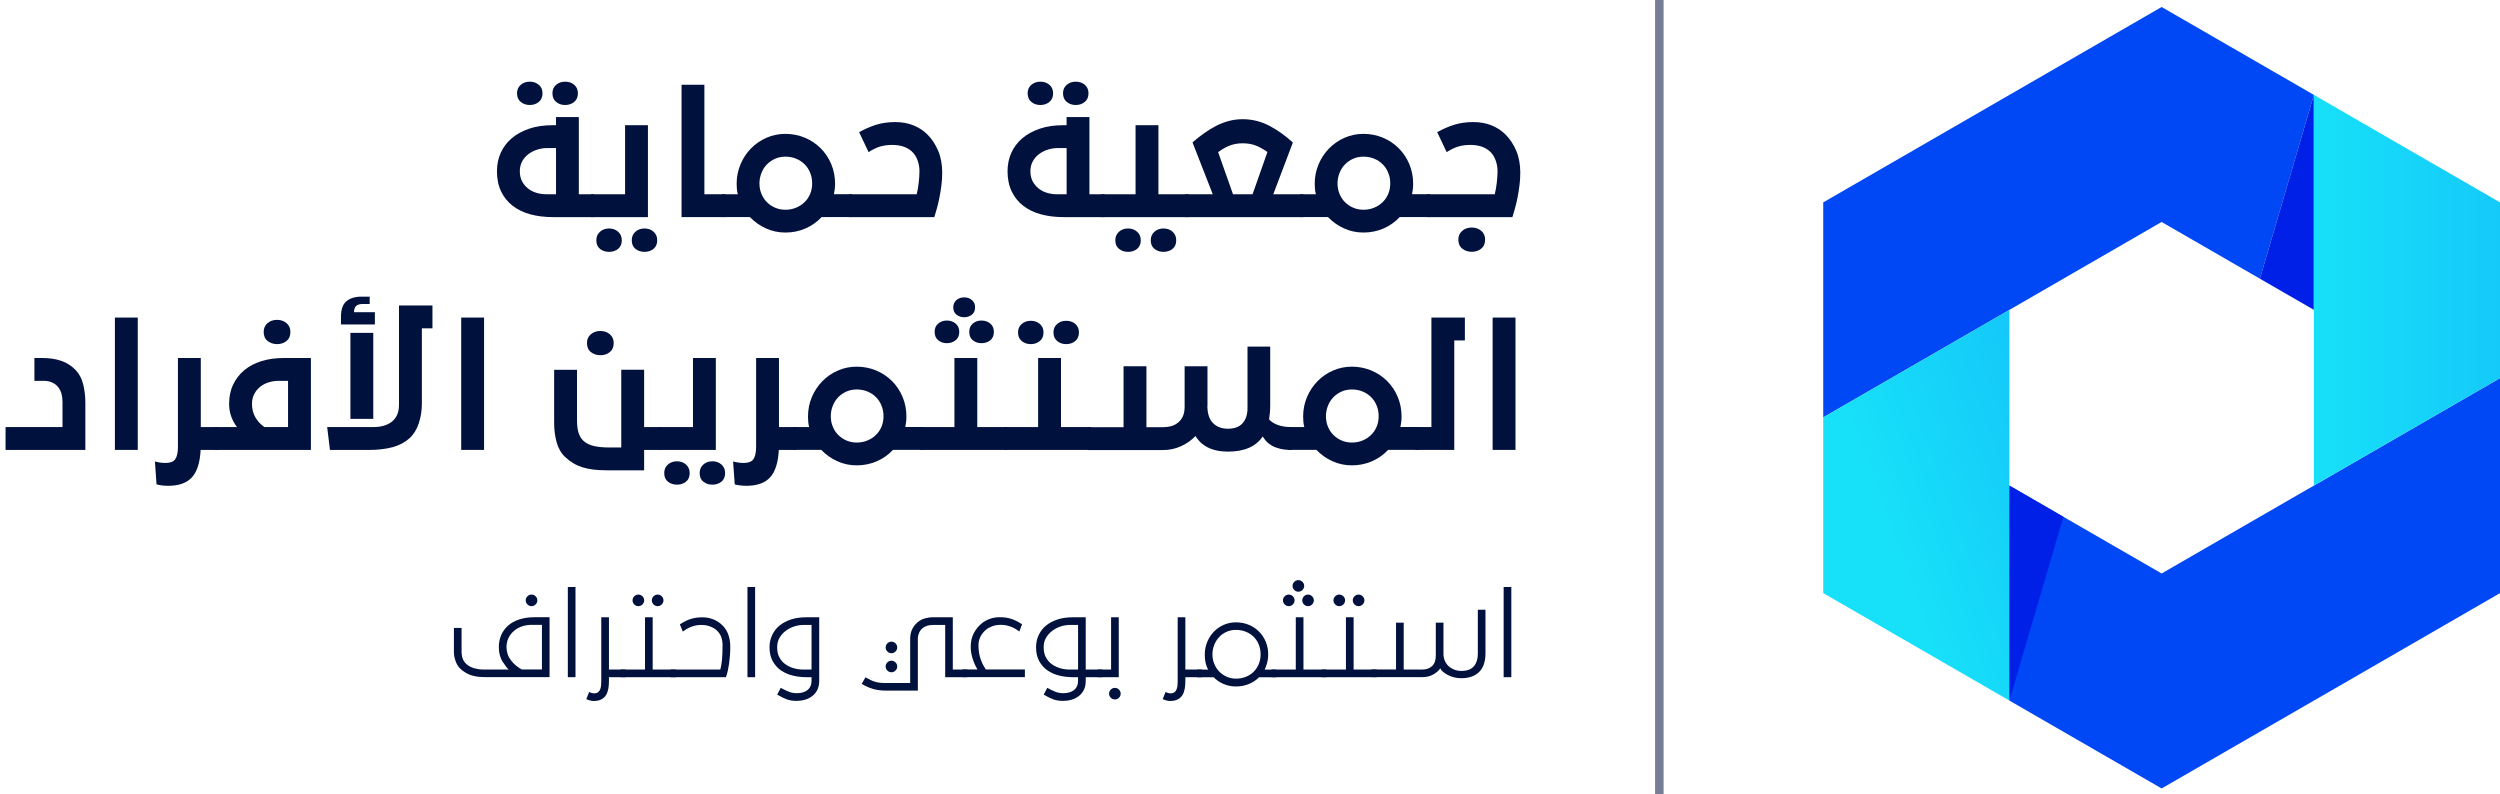 <svg width="214" height="68" viewBox="0 0 214 68" fill="none" xmlns="http://www.w3.org/2000/svg">
<path d="M50.839 16.627V18.584H47.319C46.622 18.584 45.979 18.503 45.398 18.347C44.818 18.191 44.313 17.945 43.888 17.619C43.464 17.293 43.133 16.882 42.897 16.39C42.66 15.899 42.539 15.318 42.539 14.657C42.539 14.09 42.646 13.567 42.861 13.085C43.075 12.607 43.388 12.191 43.794 11.843C44.201 11.494 44.706 11.217 45.295 11.016C45.885 10.815 46.56 10.717 47.315 10.717H47.592V10.02H49.548V16.627H50.835H50.839ZM46.117 8.729C45.903 8.903 45.648 8.988 45.349 8.988C45.05 8.988 44.795 8.903 44.581 8.729C44.366 8.555 44.259 8.309 44.259 7.983C44.259 7.684 44.362 7.447 44.572 7.264C44.782 7.081 45.041 6.991 45.349 6.991C45.657 6.991 45.916 7.081 46.126 7.264C46.336 7.447 46.439 7.684 46.439 7.983C46.439 8.309 46.332 8.559 46.117 8.729ZM47.596 16.627V12.674H46.841C46.551 12.674 46.269 12.718 45.988 12.807C45.706 12.897 45.456 13.022 45.233 13.192C45.01 13.361 44.831 13.567 44.697 13.813C44.563 14.058 44.496 14.34 44.496 14.657C44.496 14.974 44.558 15.269 44.683 15.51C44.809 15.751 44.978 15.957 45.188 16.127C45.398 16.296 45.635 16.422 45.907 16.502C46.175 16.587 46.457 16.627 46.747 16.627H47.6H47.596ZM49.146 8.729C48.932 8.903 48.677 8.988 48.378 8.988C48.078 8.988 47.824 8.903 47.609 8.729C47.395 8.555 47.288 8.309 47.288 7.983C47.288 7.684 47.391 7.447 47.6 7.264C47.81 7.081 48.07 6.991 48.378 6.991C48.686 6.991 48.954 7.081 49.16 7.264C49.365 7.447 49.468 7.684 49.468 7.983C49.468 8.309 49.361 8.559 49.146 8.729Z" fill="#00113D"/>
<path d="M50.585 16.627H53.506V10.717H55.463V18.584H50.589V16.627H50.585ZM52.903 21.309C52.689 21.478 52.434 21.559 52.135 21.559C51.835 21.559 51.581 21.474 51.366 21.309C51.152 21.139 51.045 20.893 51.045 20.567C51.045 20.268 51.148 20.026 51.357 19.839C51.567 19.651 51.827 19.557 52.135 19.557C52.443 19.557 52.702 19.651 52.912 19.839C53.122 20.026 53.225 20.268 53.225 20.567C53.225 20.893 53.117 21.139 52.903 21.309ZM55.936 21.309C55.722 21.478 55.467 21.559 55.168 21.559C54.869 21.559 54.614 21.474 54.4 21.309C54.185 21.139 54.078 20.893 54.078 20.567C54.078 20.268 54.181 20.026 54.391 19.839C54.601 19.651 54.86 19.557 55.168 19.557C55.476 19.557 55.744 19.651 55.95 19.839C56.155 20.026 56.258 20.268 56.258 20.567C56.258 20.893 56.151 21.139 55.936 21.309Z" fill="#00113D"/>
<path d="M58.34 7.255H60.296V16.627H62.083V18.584H58.34V7.255Z" fill="#00113D"/>
<path d="M61.802 16.627H63.155C63.12 16.489 63.093 16.341 63.079 16.194C63.066 16.046 63.057 15.89 63.057 15.734C63.057 15.139 63.169 14.581 63.388 14.063C63.606 13.545 63.906 13.094 64.281 12.709C64.656 12.325 65.099 12.017 65.608 11.793C66.117 11.57 66.658 11.459 67.234 11.459C67.81 11.459 68.373 11.57 68.891 11.785C69.409 12.004 69.861 12.303 70.245 12.687C70.629 13.067 70.933 13.522 71.152 14.04C71.371 14.563 71.482 15.126 71.482 15.729C71.482 15.886 71.473 16.042 71.455 16.189C71.438 16.337 71.415 16.484 71.384 16.623H72.948V18.579H70.334C69.941 18.999 69.481 19.325 68.945 19.558C68.409 19.79 67.837 19.906 67.234 19.906C66.631 19.906 66.077 19.785 65.559 19.549C65.036 19.312 64.58 18.986 64.192 18.579H61.802V16.623V16.627ZM66.354 17.78C66.622 17.896 66.917 17.954 67.234 17.954C67.551 17.954 67.85 17.9 68.127 17.784C68.409 17.672 68.65 17.516 68.86 17.315C69.07 17.114 69.231 16.877 69.347 16.605C69.463 16.332 69.521 16.029 69.521 15.702C69.521 15.376 69.468 15.072 69.351 14.796C69.24 14.514 69.083 14.273 68.878 14.067C68.672 13.862 68.431 13.701 68.15 13.585C67.873 13.469 67.564 13.411 67.229 13.411C66.894 13.411 66.604 13.473 66.336 13.594C66.068 13.714 65.836 13.88 65.639 14.081C65.442 14.286 65.291 14.527 65.179 14.809C65.067 15.09 65.009 15.385 65.009 15.702C65.009 16.02 65.063 16.314 65.179 16.591C65.291 16.868 65.447 17.105 65.648 17.306C65.849 17.507 66.081 17.663 66.354 17.78Z" fill="#00113D"/>
<path d="M72.671 16.627H78.469C78.545 16.319 78.603 15.984 78.643 15.622C78.683 15.26 78.706 14.929 78.706 14.63C78.706 14.331 78.652 14.04 78.545 13.728C78.438 13.415 78.263 13.151 78.022 12.937C77.62 12.584 77.071 12.405 76.374 12.405C76.003 12.405 75.664 12.45 75.355 12.539C75.047 12.629 74.712 12.79 74.35 13.022L73.542 11.315C73.997 11.056 74.48 10.846 74.98 10.685C75.485 10.529 76.025 10.449 76.615 10.449C77.205 10.449 77.719 10.543 78.188 10.73C78.657 10.918 79.059 11.181 79.398 11.525C79.769 11.896 80.073 12.356 80.305 12.901C80.537 13.446 80.653 14.072 80.653 14.782C80.653 15.153 80.631 15.524 80.582 15.885C80.537 16.247 80.479 16.596 80.412 16.935C80.345 17.27 80.274 17.578 80.193 17.855C80.113 18.132 80.041 18.378 79.979 18.584H72.671V16.627Z" fill="#00113D"/>
<path d="M94.547 16.627V18.584H91.026C90.329 18.584 89.686 18.503 89.106 18.347C88.525 18.191 88.02 17.945 87.596 17.619C87.171 17.293 86.841 16.882 86.604 16.39C86.367 15.899 86.246 15.318 86.246 14.657C86.246 14.09 86.354 13.567 86.568 13.085C86.782 12.607 87.095 12.191 87.502 11.843C87.908 11.494 88.413 11.217 89.003 11.016C89.592 10.815 90.267 10.717 91.022 10.717H91.299V10.02H93.255V16.627H94.542H94.547ZM89.825 8.729C89.61 8.903 89.356 8.988 89.056 8.988C88.757 8.988 88.502 8.903 88.288 8.729C88.074 8.555 87.966 8.309 87.966 7.983C87.966 7.684 88.069 7.447 88.279 7.264C88.489 7.081 88.748 6.991 89.056 6.991C89.365 6.991 89.624 7.081 89.834 7.264C90.044 7.447 90.146 7.684 90.146 7.983C90.146 8.309 90.039 8.559 89.825 8.729ZM91.303 16.627V12.674H90.548C90.258 12.674 89.977 12.718 89.695 12.807C89.414 12.897 89.164 13.022 88.94 13.192C88.717 13.361 88.538 13.567 88.404 13.813C88.27 14.058 88.203 14.34 88.203 14.657C88.203 14.974 88.266 15.269 88.391 15.51C88.516 15.751 88.686 15.957 88.895 16.127C89.106 16.296 89.342 16.422 89.615 16.502C89.883 16.587 90.164 16.627 90.455 16.627H91.308H91.303ZM92.853 8.729C92.639 8.903 92.384 8.988 92.085 8.988C91.786 8.988 91.531 8.903 91.317 8.729C91.102 8.555 90.995 8.309 90.995 7.983C90.995 7.684 91.098 7.447 91.308 7.264C91.518 7.081 91.777 6.991 92.085 6.991C92.393 6.991 92.661 7.081 92.867 7.264C93.072 7.447 93.175 7.684 93.175 7.983C93.175 8.309 93.068 8.559 92.853 8.729Z" fill="#00113D"/>
<path d="M94.283 16.627H97.204V10.717H99.161V16.627H101.73V18.584H94.283V16.627ZM97.33 21.309C97.115 21.478 96.861 21.559 96.561 21.559C96.262 21.559 96.007 21.474 95.793 21.309C95.578 21.139 95.471 20.893 95.471 20.567C95.471 20.268 95.574 20.026 95.784 19.839C95.994 19.651 96.253 19.557 96.561 19.557C96.87 19.557 97.129 19.651 97.338 19.839C97.549 20.026 97.651 20.268 97.651 20.567C97.651 20.893 97.544 21.139 97.33 21.309ZM100.363 21.309C100.148 21.478 99.894 21.559 99.594 21.559C99.295 21.559 99.04 21.474 98.826 21.309C98.612 21.139 98.504 20.893 98.504 20.567C98.504 20.268 98.607 20.026 98.817 19.839C99.027 19.651 99.286 19.557 99.594 19.557C99.903 19.557 100.171 19.651 100.376 19.839C100.582 20.026 100.684 20.268 100.684 20.567C100.684 20.893 100.577 21.139 100.363 21.309Z" fill="#00113D"/>
<path d="M101.448 16.627H103.812L102.078 12.187C102.413 11.896 102.753 11.633 103.092 11.391C103.432 11.15 103.776 10.94 104.124 10.761C104.473 10.583 104.835 10.449 105.205 10.351C105.576 10.252 105.965 10.203 106.367 10.203C107.175 10.203 107.935 10.391 108.645 10.761C109.351 11.132 110.03 11.615 110.669 12.2L108.993 16.627H111.562V18.584H101.448V16.627ZM106.367 12.267C105.974 12.267 105.616 12.329 105.29 12.45C104.964 12.571 104.625 12.763 104.272 13.022L105.545 16.627H107.22L108.493 13.008C108.1 12.741 107.752 12.548 107.439 12.437C107.126 12.325 106.769 12.267 106.371 12.267H106.367Z" fill="#00113D"/>
<path d="M111.285 16.627H112.639C112.603 16.489 112.576 16.341 112.563 16.194C112.549 16.046 112.54 15.89 112.54 15.734C112.54 15.139 112.652 14.581 112.871 14.063C113.09 13.545 113.389 13.094 113.764 12.709C114.14 12.325 114.582 12.017 115.091 11.793C115.6 11.57 116.141 11.459 116.717 11.459C117.294 11.459 117.856 11.57 118.375 11.785C118.893 12.004 119.344 12.303 119.728 12.687C120.112 13.067 120.416 13.522 120.635 14.04C120.854 14.563 120.966 15.126 120.966 15.729C120.966 15.886 120.957 16.042 120.939 16.189C120.921 16.337 120.899 16.484 120.867 16.623H122.431V18.579H119.818C119.424 18.999 118.964 19.325 118.428 19.558C117.892 19.79 117.32 19.906 116.717 19.906C116.114 19.906 115.56 19.785 115.042 19.549C114.519 19.312 114.064 18.986 113.675 18.579H111.285V16.623V16.627ZM115.837 17.78C116.105 17.896 116.4 17.954 116.717 17.954C117.034 17.954 117.334 17.9 117.611 17.784C117.892 17.672 118.133 17.516 118.343 17.315C118.553 17.114 118.714 16.877 118.83 16.605C118.946 16.332 119.005 16.029 119.005 15.702C119.005 15.376 118.951 15.072 118.835 14.796C118.723 14.514 118.567 14.273 118.361 14.067C118.156 13.862 117.915 13.701 117.633 13.585C117.356 13.469 117.048 13.411 116.713 13.411C116.378 13.411 116.087 13.473 115.819 13.594C115.551 13.714 115.319 13.88 115.123 14.081C114.926 14.286 114.774 14.527 114.662 14.809C114.551 15.09 114.493 15.385 114.493 15.702C114.493 16.02 114.546 16.314 114.662 16.591C114.774 16.868 114.93 17.105 115.131 17.306C115.332 17.507 115.565 17.663 115.837 17.78Z" fill="#00113D"/>
<path d="M122.154 16.627H127.952C128.028 16.319 128.086 15.984 128.127 15.622C128.167 15.26 128.189 14.929 128.189 14.63C128.189 14.331 128.136 14.04 128.028 13.728C127.921 13.415 127.747 13.151 127.506 12.937C127.104 12.584 126.554 12.405 125.857 12.405C125.486 12.405 125.147 12.45 124.839 12.539C124.53 12.629 124.195 12.79 123.834 13.022L123.025 11.315C123.481 11.056 123.963 10.846 124.463 10.685C124.968 10.529 125.509 10.449 126.098 10.449C126.688 10.449 127.202 10.543 127.671 10.73C128.14 10.918 128.542 11.181 128.882 11.525C129.252 11.896 129.556 12.356 129.788 12.901C130.021 13.446 130.137 14.072 130.137 14.782C130.137 15.153 130.115 15.524 130.065 15.885C130.021 16.247 129.963 16.596 129.896 16.935C129.829 17.27 129.757 17.578 129.677 17.855C129.596 18.132 129.525 18.378 129.462 18.584H122.154V16.627ZM126.786 21.291C126.559 21.469 126.291 21.554 125.982 21.554C125.674 21.554 125.406 21.465 125.178 21.291C124.95 21.112 124.834 20.853 124.834 20.509C124.834 20.201 124.946 19.951 125.165 19.763C125.384 19.571 125.656 19.477 125.982 19.477C126.308 19.477 126.581 19.571 126.8 19.763C127.019 19.955 127.126 20.201 127.126 20.509C127.126 20.853 127.01 21.112 126.782 21.291H126.786Z" fill="#00113D"/>
<path d="M0.476 36.555H5.35V34.42C5.35 34.138 5.318 33.897 5.26 33.687C5.198 33.477 5.104 33.294 4.974 33.133C4.854 32.977 4.688 32.847 4.478 32.749C4.269 32.651 4.041 32.602 3.786 32.602H2.946V30.645H3.589C4.224 30.645 4.778 30.725 5.251 30.891C5.725 31.056 6.14 31.32 6.493 31.695C6.792 32.012 7.002 32.414 7.123 32.905C7.244 33.392 7.306 33.928 7.306 34.505V38.516H0.476V36.56V36.555Z" fill="#00113D"/>
<path d="M9.835 27.183H11.791V38.512H9.835V27.183Z" fill="#00113D"/>
<path d="M14.391 41.585C14.204 41.585 14.025 41.572 13.846 41.55C13.668 41.527 13.52 41.496 13.399 41.46L13.261 39.504C13.449 39.548 13.609 39.584 13.748 39.602C13.886 39.62 14.034 39.629 14.181 39.629C14.574 39.629 14.847 39.521 14.999 39.307C15.151 39.093 15.231 38.744 15.231 38.257V30.645H17.188V36.555H18.698V38.512H17.174C17.121 39.593 16.87 40.375 16.433 40.857C15.995 41.34 15.316 41.585 14.391 41.585Z" fill="#00113D"/>
<path d="M18.412 36.555H20.284C20.078 36.287 19.917 35.988 19.797 35.662C19.676 35.336 19.613 34.974 19.613 34.572C19.613 33.955 19.725 33.406 19.957 32.923C20.19 32.441 20.502 32.026 20.913 31.686C21.324 31.346 21.816 31.087 22.392 30.909C22.968 30.73 23.607 30.645 24.308 30.645H26.614V38.512H18.412V36.555ZM21.57 34.572C21.57 35.001 21.664 35.38 21.856 35.715C22.048 36.05 22.303 36.332 22.633 36.555H24.657V32.602H23.835C23.553 32.602 23.276 32.642 23.004 32.727C22.732 32.812 22.486 32.937 22.276 33.102C22.066 33.272 21.896 33.477 21.767 33.723C21.637 33.969 21.57 34.25 21.57 34.567V34.572ZM24.523 29.193C24.295 29.372 24.027 29.457 23.719 29.457C23.411 29.457 23.142 29.367 22.915 29.193C22.687 29.015 22.571 28.756 22.571 28.412C22.571 28.103 22.678 27.853 22.897 27.666C23.116 27.473 23.388 27.38 23.714 27.38C24.04 27.38 24.313 27.473 24.532 27.666C24.751 27.858 24.858 28.108 24.858 28.412C24.858 28.756 24.746 29.019 24.514 29.193H24.523Z" fill="#00113D"/>
<path d="M28.012 36.555H31.992C32.309 36.555 32.604 36.515 32.872 36.435C33.14 36.354 33.377 36.238 33.569 36.077C33.757 35.921 33.9 35.724 34.002 35.492C34.105 35.26 34.154 34.969 34.154 34.625V26.147H37.018V28.103H36.111V34.558C36.111 35.135 36.026 35.688 35.852 36.22C35.678 36.752 35.418 37.181 35.061 37.507C34.659 37.868 34.168 38.128 33.587 38.284C33.006 38.436 32.336 38.516 31.581 38.516H28.244L28.007 36.56L28.012 36.555ZM29.187 27.125C29.187 26.491 29.343 26.044 29.656 25.785C29.968 25.526 30.397 25.392 30.947 25.392H31.644V26.021H31.058C30.782 26.021 30.585 26.084 30.473 26.205C30.361 26.325 30.303 26.5 30.303 26.723H32.09V27.773H29.187V27.129V27.125ZM29.995 28.492H31.952V35.854H29.995V28.492Z" fill="#00113D"/>
<path d="M39.479 27.183H41.436V38.512H39.479V27.183Z" fill="#00113D"/>
<path d="M51.925 40.258C51.505 40.258 51.125 40.236 50.786 40.196C50.446 40.156 50.133 40.084 49.843 39.995C49.553 39.901 49.289 39.785 49.052 39.638C48.816 39.495 48.588 39.32 48.373 39.115C48.029 38.789 47.788 38.369 47.645 37.851C47.507 37.333 47.435 36.792 47.435 36.225V31.655H49.392V35.983C49.392 36.403 49.437 36.761 49.526 37.051C49.615 37.346 49.767 37.583 49.981 37.77C50.223 37.976 50.526 38.114 50.888 38.19C51.25 38.266 51.643 38.302 52.063 38.302H53.18V31.65H55.137V36.555H56.647V38.512H55.137V40.258H51.925ZM52.197 30.145C51.969 30.323 51.701 30.408 51.393 30.408C51.085 30.408 50.817 30.319 50.589 30.145C50.361 29.971 50.245 29.707 50.245 29.363C50.245 29.055 50.352 28.805 50.571 28.617C50.79 28.429 51.063 28.331 51.389 28.331C51.715 28.331 51.987 28.425 52.206 28.617C52.425 28.809 52.532 29.055 52.532 29.363C52.532 29.707 52.421 29.971 52.188 30.145H52.197Z" fill="#00113D"/>
<path d="M56.397 36.555H59.318V30.645H61.275V38.512H56.401V36.555H56.397ZM58.715 41.237C58.501 41.407 58.246 41.487 57.947 41.487C57.647 41.487 57.393 41.402 57.178 41.237C56.964 41.067 56.857 40.821 56.857 40.495C56.857 40.196 56.959 39.955 57.169 39.767C57.379 39.58 57.638 39.486 57.947 39.486C58.255 39.486 58.514 39.58 58.724 39.767C58.934 39.955 59.037 40.196 59.037 40.495C59.037 40.821 58.929 41.067 58.715 41.237ZM61.748 41.237C61.534 41.407 61.279 41.487 60.98 41.487C60.681 41.487 60.426 41.402 60.212 41.237C59.997 41.067 59.89 40.821 59.89 40.495C59.89 40.196 59.993 39.955 60.203 39.767C60.413 39.58 60.672 39.486 60.98 39.486C61.288 39.486 61.556 39.58 61.762 39.767C61.967 39.955 62.07 40.196 62.07 40.495C62.07 40.821 61.963 41.067 61.748 41.237Z" fill="#00113D"/>
<path d="M63.883 41.585C63.696 41.585 63.517 41.572 63.339 41.55C63.16 41.527 63.012 41.496 62.892 41.46L62.753 39.504C62.941 39.548 63.102 39.584 63.24 39.602C63.379 39.62 63.526 39.629 63.673 39.629C64.067 39.629 64.339 39.521 64.491 39.307C64.643 39.093 64.723 38.744 64.723 38.257V30.645H66.68V36.555H68.19V38.512H66.667C66.613 39.593 66.363 40.375 65.925 40.857C65.487 41.34 64.808 41.585 63.883 41.585Z" fill="#00113D"/>
<path d="M67.908 36.555H69.262C69.226 36.417 69.2 36.269 69.186 36.122C69.173 35.975 69.164 35.818 69.164 35.662C69.164 35.068 69.275 34.509 69.494 33.991C69.713 33.473 70.013 33.022 70.388 32.638C70.763 32.253 71.205 31.945 71.715 31.722C72.224 31.498 72.764 31.387 73.341 31.387C73.917 31.387 74.48 31.498 74.998 31.713C75.516 31.932 75.967 32.231 76.352 32.615C76.736 32.995 77.039 33.451 77.258 33.969C77.477 34.491 77.589 35.054 77.589 35.657C77.589 35.814 77.58 35.97 77.562 36.117C77.544 36.265 77.522 36.412 77.491 36.551H79.054V38.508H76.441C76.048 38.927 75.588 39.254 75.052 39.486C74.516 39.718 73.944 39.834 73.341 39.834C72.737 39.834 72.184 39.714 71.665 39.477C71.143 39.24 70.687 38.914 70.298 38.508H67.908V36.551V36.555ZM72.46 37.708C72.729 37.824 73.023 37.882 73.341 37.882C73.658 37.882 73.957 37.828 74.234 37.712C74.516 37.601 74.757 37.444 74.967 37.243C75.177 37.042 75.337 36.806 75.454 36.533C75.57 36.261 75.628 35.957 75.628 35.631C75.628 35.304 75.574 35.001 75.458 34.724C75.346 34.442 75.19 34.201 74.984 33.996C74.779 33.79 74.538 33.629 74.256 33.513C73.979 33.397 73.671 33.339 73.336 33.339C73.001 33.339 72.711 33.401 72.443 33.522C72.175 33.643 71.942 33.808 71.746 34.009C71.549 34.215 71.397 34.456 71.286 34.737C71.174 35.019 71.116 35.313 71.116 35.631C71.116 35.948 71.169 36.243 71.286 36.52C71.397 36.797 71.554 37.033 71.755 37.234C71.956 37.435 72.188 37.592 72.46 37.708Z" fill="#00113D"/>
<path d="M78.777 36.555H81.699V30.645H83.655V36.555H86.224V38.512H78.777V36.555ZM81.793 29.131C81.578 29.296 81.332 29.377 81.051 29.377C80.77 29.377 80.528 29.296 80.318 29.131C80.109 28.97 80.006 28.724 80.006 28.398C80.006 28.108 80.104 27.876 80.305 27.701C80.506 27.527 80.756 27.438 81.051 27.438C81.346 27.438 81.6 27.527 81.806 27.701C82.011 27.88 82.114 28.112 82.114 28.398C82.114 28.724 82.007 28.97 81.793 29.131ZM82.534 27.156C82.293 27.156 82.074 27.085 81.886 26.942C81.694 26.799 81.6 26.585 81.6 26.308C81.6 26.057 81.69 25.852 81.864 25.691C82.043 25.535 82.266 25.454 82.534 25.454C82.802 25.454 83.025 25.535 83.204 25.691C83.383 25.848 83.468 26.053 83.468 26.308C83.468 26.589 83.374 26.799 83.186 26.942C82.999 27.085 82.78 27.156 82.53 27.156H82.534ZM84.013 29.377C83.736 29.377 83.49 29.296 83.28 29.131C83.07 28.97 82.968 28.724 82.968 28.398C82.968 28.108 83.066 27.876 83.267 27.701C83.468 27.527 83.718 27.438 84.013 27.438C84.308 27.438 84.576 27.527 84.777 27.701C84.978 27.88 85.076 28.112 85.076 28.398C85.076 28.724 84.973 28.97 84.763 29.131C84.553 29.296 84.303 29.377 84.017 29.377H84.013Z" fill="#00113D"/>
<path d="M85.943 36.555H88.864V30.645H90.821V36.555H93.389V38.512H85.943V36.555ZM89.003 29.198C88.788 29.372 88.534 29.457 88.234 29.457C87.935 29.457 87.68 29.372 87.466 29.198C87.251 29.023 87.144 28.778 87.144 28.452C87.144 28.152 87.247 27.916 87.457 27.733C87.667 27.549 87.926 27.46 88.234 27.46C88.543 27.46 88.802 27.549 89.012 27.733C89.222 27.916 89.324 28.152 89.324 28.452C89.324 28.778 89.217 29.028 89.003 29.198ZM92.036 29.198C91.822 29.372 91.567 29.457 91.268 29.457C90.968 29.457 90.714 29.372 90.499 29.198C90.285 29.023 90.177 28.778 90.177 28.452C90.177 28.152 90.28 27.916 90.49 27.733C90.7 27.549 90.959 27.46 91.268 27.46C91.576 27.46 91.844 27.549 92.049 27.733C92.255 27.916 92.358 28.152 92.358 28.452C92.358 28.778 92.25 29.028 92.036 29.198Z" fill="#00113D"/>
<path d="M103.351 34.728C103.351 35.398 103.512 35.894 103.834 36.216C104.155 36.538 104.58 36.698 105.111 36.698C105.67 36.698 106.09 36.542 106.367 36.225C106.648 35.908 106.787 35.479 106.787 34.938V29.671H108.73V34.688C108.73 34.911 108.721 35.126 108.703 35.322C108.685 35.519 108.663 35.715 108.632 35.903C109.043 36.341 109.695 36.56 110.588 36.56V38.517C110.209 38.517 109.878 38.485 109.597 38.418C109.315 38.351 109.078 38.266 108.886 38.155C108.69 38.043 108.529 37.918 108.404 37.779C108.279 37.641 108.171 37.498 108.091 37.359C107.506 38.226 106.514 38.659 105.116 38.659C104.848 38.659 104.58 38.637 104.321 38.597C104.062 38.557 103.807 38.485 103.566 38.383C103.325 38.28 103.097 38.141 102.887 37.971C102.677 37.797 102.494 37.583 102.333 37.324C101.98 37.694 101.56 37.989 101.078 38.204C100.595 38.418 100.086 38.525 99.554 38.525H93.13V36.569H96.177V31.355H98.134V36.569H99.559C99.764 36.569 99.974 36.542 100.193 36.493C100.412 36.444 100.613 36.35 100.792 36.211C100.975 36.077 101.122 35.899 101.234 35.675C101.346 35.452 101.404 35.166 101.404 34.822V31.355H103.36V34.737L103.351 34.728Z" fill="#00113D"/>
<path d="M110.293 36.555H111.647C111.611 36.417 111.584 36.269 111.571 36.122C111.558 35.975 111.549 35.818 111.549 35.662C111.549 35.068 111.66 34.509 111.879 33.991C112.098 33.473 112.398 33.022 112.773 32.638C113.148 32.253 113.59 31.945 114.1 31.722C114.609 31.498 115.149 31.387 115.726 31.387C116.302 31.387 116.865 31.498 117.383 31.713C117.901 31.932 118.352 32.231 118.737 32.615C119.121 32.995 119.424 33.451 119.643 33.969C119.862 34.491 119.974 35.054 119.974 35.657C119.974 35.814 119.965 35.97 119.947 36.117C119.929 36.265 119.907 36.412 119.876 36.551H121.439V38.508H118.826C118.433 38.927 117.973 39.254 117.437 39.486C116.9 39.718 116.329 39.834 115.726 39.834C115.123 39.834 114.569 39.714 114.05 39.477C113.528 39.24 113.072 38.914 112.683 38.508H110.293V36.551V36.555ZM114.846 37.708C115.114 37.824 115.408 37.882 115.726 37.882C116.043 37.882 116.342 37.828 116.619 37.712C116.9 37.601 117.142 37.444 117.352 37.243C117.562 37.042 117.722 36.806 117.839 36.533C117.955 36.261 118.013 35.957 118.013 35.631C118.013 35.304 117.959 35.001 117.843 34.724C117.731 34.442 117.575 34.201 117.37 33.996C117.164 33.79 116.923 33.629 116.641 33.513C116.364 33.397 116.056 33.339 115.721 33.339C115.386 33.339 115.096 33.401 114.828 33.522C114.56 33.643 114.327 33.808 114.131 34.009C113.934 34.215 113.782 34.456 113.671 34.737C113.559 35.019 113.501 35.313 113.501 35.631C113.501 35.948 113.555 36.243 113.671 36.52C113.782 36.797 113.939 37.033 114.14 37.234C114.341 37.435 114.573 37.592 114.846 37.708Z" fill="#00113D"/>
<path d="M121.162 36.555H122.529V27.183H125.393V29.14H124.486V38.512H121.162V36.555Z" fill="#00113D"/>
<path d="M127.769 27.183H129.726V38.512H127.769V27.183Z" fill="#00113D"/>
<path d="M40.949 57.931C40.752 57.908 40.574 57.873 40.408 57.824C40.243 57.775 40.096 57.712 39.962 57.641C39.828 57.569 39.689 57.48 39.555 57.373C39.314 57.194 39.14 56.957 39.023 56.662C38.912 56.367 38.854 56.081 38.854 55.804V53.75H39.51V55.715C39.51 56.028 39.555 56.278 39.64 56.461C39.725 56.644 39.854 56.801 40.02 56.921C40.194 57.051 40.395 57.149 40.627 57.212C40.859 57.274 41.11 57.31 41.373 57.31H43.549C43.437 57.23 43.267 57.015 43.039 56.662C42.812 56.314 42.7 55.889 42.7 55.389C42.7 55.027 42.767 54.688 42.897 54.375C43.031 54.062 43.227 53.79 43.486 53.557C43.745 53.325 44.072 53.147 44.456 53.021C44.84 52.896 45.278 52.834 45.769 52.834H47.042V57.962H41.628C41.369 57.962 41.141 57.953 40.944 57.931H40.949ZM43.736 56.524C43.987 56.85 44.299 57.109 44.666 57.306H46.39V53.486H45.514C45.215 53.486 44.934 53.531 44.675 53.62C44.415 53.709 44.188 53.839 43.991 54.009C43.794 54.178 43.638 54.38 43.526 54.612C43.415 54.844 43.357 55.103 43.357 55.385C43.357 55.813 43.482 56.193 43.736 56.519V56.524ZM45.148 51.739C45.05 51.641 45.001 51.525 45.001 51.391C45.001 51.257 45.05 51.141 45.148 51.042C45.246 50.944 45.362 50.895 45.501 50.895C45.639 50.895 45.751 50.944 45.849 51.042C45.948 51.141 45.997 51.257 45.997 51.391C45.997 51.525 45.948 51.641 45.849 51.739C45.751 51.838 45.635 51.887 45.501 51.887C45.367 51.887 45.251 51.838 45.148 51.739Z" fill="#00113D"/>
<path d="M49.262 50.247V57.967H48.606V50.247H49.262Z" fill="#00113D"/>
<path d="M50.187 59.847L50.428 59.24C50.607 59.316 50.745 59.352 50.844 59.352C50.991 59.352 51.103 59.32 51.183 59.262C51.264 59.204 51.326 59.124 51.367 59.026C51.411 58.927 51.438 58.811 51.451 58.681C51.465 58.552 51.469 58.422 51.469 58.297V52.838H52.126V57.31H53.555V57.967H52.126V58.297C52.126 58.521 52.108 58.731 52.077 58.936C52.041 59.142 51.978 59.325 51.885 59.486C51.791 59.646 51.652 59.772 51.478 59.865C51.304 59.959 51.081 60.004 50.808 60.004C50.634 60.004 50.428 59.95 50.192 59.847H50.187Z" fill="#00113D"/>
<path d="M55.213 57.31V52.838H55.869V57.31H57.844V57.967H53.131V57.31H55.217H55.213ZM54.292 51.739C54.194 51.641 54.145 51.525 54.145 51.391C54.145 51.257 54.194 51.141 54.292 51.042C54.391 50.944 54.507 50.895 54.641 50.895C54.775 50.895 54.891 50.944 54.994 51.042C55.092 51.141 55.141 51.257 55.141 51.391C55.141 51.525 55.092 51.641 54.994 51.739C54.895 51.838 54.779 51.887 54.641 51.887C54.502 51.887 54.391 51.838 54.292 51.739ZM55.945 51.739C55.847 51.641 55.798 51.525 55.798 51.391C55.798 51.257 55.847 51.141 55.945 51.042C56.044 50.944 56.16 50.895 56.294 50.895C56.428 50.895 56.544 50.944 56.647 51.042C56.745 51.141 56.794 51.257 56.794 51.391C56.794 51.525 56.745 51.641 56.647 51.739C56.548 51.838 56.432 51.887 56.294 51.887C56.155 51.887 56.044 51.838 55.945 51.739Z" fill="#00113D"/>
<path d="M61.659 57.31C61.712 57.118 61.762 56.863 61.797 56.537C61.833 56.211 61.851 55.778 61.851 55.237C61.851 54.974 61.811 54.728 61.73 54.509C61.65 54.29 61.498 54.08 61.279 53.893C61.132 53.776 60.953 53.683 60.743 53.607C60.533 53.531 60.287 53.495 60.006 53.495C59.774 53.495 59.523 53.535 59.264 53.62C59.005 53.705 58.733 53.852 58.447 54.067L58.197 53.441C58.407 53.312 58.581 53.214 58.719 53.147C58.858 53.08 59.001 53.022 59.148 52.977C59.296 52.932 59.452 52.896 59.613 52.874C59.778 52.852 59.957 52.843 60.162 52.843C60.444 52.843 60.721 52.892 60.989 52.99C61.257 53.089 61.489 53.222 61.686 53.388C61.958 53.611 62.164 53.884 62.302 54.214C62.441 54.545 62.512 54.933 62.512 55.38C62.512 55.626 62.503 55.871 62.485 56.113C62.467 56.354 62.441 56.586 62.409 56.805C62.378 57.024 62.342 57.225 62.302 57.408C62.262 57.591 62.208 57.779 62.141 57.971H57.41V57.315H61.654L61.659 57.31Z" fill="#00113D"/>
<path d="M64.638 50.247V57.967H63.982V50.247H64.638Z" fill="#00113D"/>
<path d="M67.355 59.865C67.118 59.78 66.841 59.642 66.528 59.459L66.832 58.878C67.122 59.039 67.364 59.155 67.56 59.227C67.757 59.298 67.971 59.338 68.194 59.338C68.592 59.338 68.905 59.244 69.132 59.061C69.356 58.878 69.468 58.619 69.468 58.288V57.967H69.034C68.632 57.967 68.248 57.922 67.873 57.833C67.498 57.743 67.162 57.596 66.863 57.395C66.564 57.194 66.327 56.926 66.144 56.595C65.961 56.265 65.871 55.867 65.871 55.403C65.871 55.027 65.947 54.683 66.095 54.366C66.242 54.049 66.452 53.776 66.729 53.549C67.006 53.321 67.337 53.147 67.725 53.022C68.114 52.897 68.547 52.838 69.034 52.838H70.124V58.288C70.124 58.816 69.946 59.235 69.584 59.539C69.226 59.843 68.748 59.995 68.159 59.995C67.859 59.995 67.587 59.95 67.35 59.865H67.355ZM66.702 56.238C66.819 56.475 66.979 56.671 67.185 56.828C67.39 56.984 67.632 57.105 67.904 57.19C68.177 57.274 68.467 57.315 68.775 57.315H69.468V53.495H68.775C68.498 53.495 68.226 53.54 67.953 53.633C67.681 53.727 67.439 53.857 67.23 54.022C67.015 54.188 66.845 54.389 66.716 54.616C66.586 54.844 66.524 55.108 66.524 55.407C66.524 55.729 66.582 56.006 66.698 56.242L66.702 56.238Z" fill="#00113D"/>
<path d="M79.961 53.491C79.738 53.491 79.55 53.513 79.398 53.553C79.246 53.598 79.103 53.665 78.978 53.768C78.853 53.87 78.751 53.995 78.679 54.161C78.608 54.326 78.567 54.487 78.567 54.643V59.115H75.918C75.686 59.115 75.476 59.106 75.288 59.084C75.101 59.061 74.927 59.03 74.766 58.981C74.605 58.936 74.453 58.883 74.306 58.82C74.158 58.757 73.975 58.668 73.761 58.543L74.082 57.98C74.404 58.163 74.676 58.293 74.913 58.36C75.145 58.427 75.396 58.463 75.659 58.463H77.911V54.701C77.911 54.389 77.964 54.12 78.067 53.893C78.17 53.669 78.326 53.459 78.536 53.272C78.715 53.12 78.92 53.008 79.148 52.941C79.38 52.874 79.613 52.838 79.845 52.838H81.56V57.31H82.798V57.967H80.908V53.495H79.957L79.961 53.491ZM75.959 55.769C75.86 55.671 75.811 55.554 75.811 55.42C75.811 55.286 75.86 55.17 75.959 55.072C76.057 54.974 76.173 54.925 76.307 54.925C76.441 54.925 76.557 54.974 76.655 55.072C76.754 55.17 76.803 55.286 76.803 55.42C76.803 55.554 76.754 55.671 76.655 55.769C76.557 55.867 76.441 55.916 76.307 55.916C76.173 55.916 76.057 55.867 75.959 55.769ZM75.959 57.399C75.86 57.301 75.811 57.185 75.811 57.051C75.811 56.917 75.86 56.801 75.959 56.703C76.057 56.604 76.173 56.555 76.307 56.555C76.441 56.555 76.557 56.604 76.655 56.703C76.754 56.801 76.803 56.917 76.803 57.051C76.803 57.185 76.754 57.301 76.655 57.399C76.557 57.498 76.441 57.547 76.307 57.547C76.173 57.547 76.057 57.498 75.959 57.399Z" fill="#00113D"/>
<path d="M83.673 57.31L83.526 57.042C83.445 56.881 83.374 56.712 83.307 56.533C83.245 56.354 83.191 56.166 83.151 55.97C83.111 55.773 83.093 55.572 83.093 55.371C83.093 54.925 83.182 54.532 83.356 54.205C83.53 53.875 83.749 53.602 84.017 53.379C84.214 53.214 84.446 53.08 84.714 52.981C84.982 52.883 85.255 52.834 85.541 52.834C85.737 52.834 85.916 52.843 86.081 52.865C86.242 52.888 86.398 52.919 86.541 52.968C86.684 53.013 86.827 53.071 86.966 53.138C87.104 53.205 87.278 53.303 87.488 53.433L87.256 54.058C86.975 53.844 86.702 53.692 86.439 53.611C86.18 53.526 85.929 53.486 85.697 53.486C85.416 53.486 85.17 53.522 84.96 53.598C84.75 53.674 84.571 53.768 84.424 53.884C83.982 54.259 83.758 54.706 83.758 55.228C83.758 55.492 83.776 55.729 83.816 55.934C83.856 56.14 83.906 56.327 83.968 56.497C84.031 56.667 84.098 56.814 84.169 56.944L84.384 57.306H87.73V57.962H82.382V57.306H83.673V57.31Z" fill="#00113D"/>
<path d="M90.169 59.865C89.932 59.78 89.655 59.642 89.342 59.459L89.646 58.878C89.936 59.039 90.178 59.155 90.374 59.227C90.571 59.298 90.785 59.338 91.008 59.338C91.406 59.338 91.719 59.244 91.947 59.061C92.17 58.878 92.282 58.619 92.282 58.288V57.967H91.848C91.446 57.967 91.062 57.922 90.687 57.833C90.312 57.743 89.977 57.596 89.677 57.395C89.378 57.194 89.141 56.926 88.958 56.595C88.775 56.265 88.686 55.867 88.686 55.403C88.686 55.027 88.761 54.683 88.909 54.366C89.056 54.049 89.266 53.776 89.543 53.549C89.82 53.321 90.151 53.147 90.539 53.022C90.928 52.897 91.361 52.838 91.848 52.838H92.938V57.31H94.368V57.967H92.938V58.288C92.938 58.816 92.76 59.235 92.398 59.539C92.04 59.843 91.562 59.995 90.973 59.995C90.674 59.995 90.401 59.95 90.164 59.865H90.169ZM89.516 56.238C89.633 56.475 89.793 56.671 89.999 56.828C90.204 56.984 90.446 57.105 90.718 57.19C90.991 57.274 91.281 57.315 91.589 57.315H92.282V53.495H91.589C91.312 53.495 91.04 53.54 90.767 53.633C90.495 53.727 90.254 53.857 90.044 54.022C89.829 54.188 89.659 54.389 89.53 54.616C89.4 54.844 89.338 55.108 89.338 55.407C89.338 55.729 89.396 56.006 89.512 56.242L89.516 56.238Z" fill="#00113D"/>
<path d="M95.109 57.31V52.838H95.766V57.967H93.948V57.31H95.109ZM95.083 59.727C94.984 59.629 94.935 59.512 94.935 59.378C94.935 59.244 94.984 59.128 95.083 59.03C95.181 58.932 95.297 58.883 95.436 58.883C95.574 58.883 95.686 58.932 95.784 59.03C95.882 59.128 95.931 59.244 95.931 59.378C95.931 59.512 95.882 59.629 95.784 59.727C95.686 59.825 95.57 59.874 95.436 59.874C95.302 59.874 95.185 59.825 95.083 59.727Z" fill="#00113D"/>
<path d="M99.528 59.847L99.769 59.24C99.947 59.316 100.086 59.352 100.184 59.352C100.332 59.352 100.443 59.32 100.524 59.262C100.604 59.204 100.667 59.124 100.707 59.026C100.751 58.927 100.778 58.811 100.792 58.681C100.805 58.552 100.81 58.422 100.81 58.297V52.838H101.466V57.31H102.896V57.967H101.466V58.297C101.466 58.521 101.448 58.731 101.417 58.936C101.381 59.142 101.319 59.325 101.225 59.486C101.131 59.646 100.993 59.772 100.818 59.865C100.644 59.959 100.421 60.004 100.148 60.004C99.974 60.004 99.769 59.95 99.532 59.847H99.528Z" fill="#00113D"/>
<path d="M103.423 57.31C103.226 56.997 103.128 56.564 103.128 56.019C103.128 55.644 103.2 55.291 103.334 54.96C103.468 54.63 103.66 54.335 103.896 54.085C104.133 53.835 104.415 53.634 104.741 53.491C105.067 53.348 105.42 53.272 105.799 53.272C106.179 53.272 106.568 53.343 106.903 53.486C107.238 53.629 107.528 53.821 107.774 54.067C108.02 54.313 108.212 54.603 108.35 54.934C108.489 55.264 108.556 55.63 108.556 56.023C108.556 56.305 108.52 56.573 108.444 56.819C108.368 57.064 108.306 57.23 108.252 57.319H109.257V57.976H107.774C107.546 58.208 107.26 58.4 106.921 58.543C106.581 58.686 106.206 58.762 105.799 58.762C105.393 58.762 105.045 58.686 104.714 58.539C104.383 58.391 104.111 58.203 103.896 57.976H102.467V57.319H103.418L103.423 57.31ZM106.644 57.935C106.903 57.833 107.122 57.69 107.309 57.507C107.493 57.324 107.64 57.109 107.747 56.85C107.854 56.591 107.908 56.318 107.908 56.015C107.908 55.711 107.854 55.434 107.752 55.175C107.649 54.916 107.501 54.697 107.314 54.509C107.126 54.326 106.903 54.179 106.644 54.076C106.385 53.973 106.108 53.919 105.804 53.919C105.5 53.919 105.237 53.973 104.991 54.085C104.745 54.196 104.531 54.344 104.357 54.536C104.178 54.728 104.039 54.951 103.937 55.206C103.834 55.461 103.785 55.729 103.785 56.015C103.785 56.3 103.834 56.555 103.937 56.814C104.039 57.069 104.178 57.292 104.361 57.48C104.544 57.667 104.754 57.815 105.004 57.927C105.25 58.038 105.518 58.092 105.808 58.092C106.099 58.092 106.389 58.038 106.648 57.935H106.644Z" fill="#00113D"/>
<path d="M110.919 57.31V52.838H111.576V57.31H113.55V57.967H108.837V57.31H110.923H110.919ZM109.967 51.739C109.869 51.641 109.82 51.525 109.82 51.391C109.82 51.257 109.869 51.141 109.967 51.043C110.066 50.944 110.182 50.895 110.32 50.895C110.459 50.895 110.57 50.944 110.669 51.043C110.767 51.141 110.816 51.257 110.816 51.391C110.816 51.525 110.767 51.641 110.669 51.739C110.57 51.838 110.454 51.887 110.32 51.887C110.186 51.887 110.07 51.838 109.967 51.739ZM110.789 50.502C110.691 50.404 110.642 50.288 110.642 50.154C110.642 50.02 110.691 49.903 110.789 49.805C110.888 49.707 111.004 49.658 111.138 49.658C111.272 49.658 111.388 49.707 111.491 49.805C111.589 49.903 111.638 50.02 111.638 50.154C111.638 50.288 111.589 50.404 111.491 50.502C111.392 50.6 111.276 50.649 111.138 50.649C110.999 50.649 110.888 50.6 110.789 50.502ZM111.62 51.739C111.522 51.641 111.473 51.525 111.473 51.391C111.473 51.257 111.522 51.141 111.62 51.043C111.719 50.944 111.835 50.895 111.969 50.895C112.103 50.895 112.219 50.944 112.317 51.043C112.415 51.141 112.465 51.257 112.465 51.391C112.465 51.525 112.415 51.641 112.317 51.739C112.219 51.838 112.103 51.887 111.969 51.887C111.835 51.887 111.719 51.838 111.62 51.739Z" fill="#00113D"/>
<path d="M115.212 57.31V52.838H115.869V57.31H117.843V57.967H113.13V57.31H115.216H115.212ZM114.292 51.739C114.193 51.641 114.144 51.525 114.144 51.391C114.144 51.257 114.193 51.141 114.292 51.042C114.39 50.944 114.506 50.895 114.64 50.895C114.774 50.895 114.89 50.944 114.993 51.042C115.091 51.141 115.14 51.257 115.14 51.391C115.14 51.525 115.091 51.641 114.993 51.739C114.895 51.838 114.779 51.887 114.64 51.887C114.502 51.887 114.39 51.838 114.292 51.739ZM115.944 51.739C115.846 51.641 115.797 51.525 115.797 51.391C115.797 51.257 115.846 51.141 115.944 51.042C116.043 50.944 116.159 50.895 116.293 50.895C116.427 50.895 116.543 50.944 116.646 51.042C116.744 51.141 116.793 51.257 116.793 51.391C116.793 51.525 116.744 51.641 116.646 51.739C116.548 51.838 116.431 51.887 116.293 51.887C116.154 51.887 116.043 51.838 115.944 51.739Z" fill="#00113D"/>
<path d="M119.5 57.31V53.298H120.157V57.31H121.779C122.109 57.31 122.382 57.212 122.592 57.011C122.802 56.81 122.904 56.519 122.904 56.131V53.298H123.561V55.992C123.561 56.175 123.597 56.359 123.668 56.537C123.74 56.716 123.843 56.868 123.972 56.997C124.102 57.127 124.267 57.23 124.455 57.31C124.647 57.391 124.861 57.431 125.102 57.431C125.58 57.431 125.938 57.297 126.161 57.033C126.389 56.77 126.501 56.421 126.501 55.992V52.191H127.157V55.898C127.157 56.645 126.97 57.19 126.599 57.533C126.228 57.882 125.728 58.056 125.098 58.056C124.669 58.056 124.28 57.962 123.936 57.779C123.592 57.596 123.374 57.404 123.28 57.207C123.213 57.355 123.038 57.516 122.757 57.694C122.476 57.873 122.15 57.962 121.774 57.962H117.41V57.306H119.496L119.5 57.31Z" fill="#00113D"/>
<path d="M129.369 50.247V57.967H128.712V50.247H129.369Z" fill="#00113D"/>
<path opacity="0.54" d="M142.404 0H141.676V68H142.404V0Z" fill="#00113D"/>
<path d="M198.065 8.13V8.121L185.035 0.599L169.1 9.801L156.069 17.324V26.026V32.365V35.729L158.982 34.045L172.008 26.526V26.522L185.035 18.999L185.039 19.004L193.446 23.855" fill="#0047F6"/>
<path d="M198.065 8.13V11.481V26.522L193.446 23.855L198.065 26.522L193.446 23.855L198.065 8.13Z" fill="#0020E8"/>
<path d="M172.008 40.871V32.861V26.526L158.982 34.045L156.069 35.729V50.77L169.1 58.293L172.008 59.972V40.871Z" fill="url(#paint0_linear_380_85)"/>
<path d="M185.035 49.09L196.667 42.376L198.065 41.567L185.035 49.09Z" fill="#0047F6"/>
<path d="M198.065 41.568L211.092 34.045L198.065 41.568Z" fill="#0047F6"/>
<path d="M180.657 21.532L185.039 19.004L172.008 26.526L180.657 21.532Z" fill="#0047F6"/>
<path d="M172.008 26.526L158.982 34.045L172.008 26.526Z" fill="#0047F6"/>
<path d="M214 35.724V32.365L211.092 34.045L198.065 41.568L185.035 49.09L176.627 44.239L176.078 43.922L172.008 41.568V56.613V59.972L185.035 67.491L200.974 58.293L214 50.77V35.724Z" fill="#0047F6"/>
<path d="M193.446 23.855L192.097 23.078L185.039 19.004L193.446 23.855Z" fill="#0047F6"/>
<path d="M200.974 9.801L198.07 8.121H198.065V8.13V11.481V26.522V27.214V28.889V41.567L211.092 34.045L214 32.365V17.324L200.974 9.801Z" fill="url(#paint1_linear_380_85)"/>
<path d="M176.627 44.239L176.078 43.922L172.008 41.567V56.613V59.972" fill="#0020E8"/>
<defs>
<linearGradient id="paint0_linear_380_85" x1="162.171" y1="46.816" x2="192.352" y2="35.867" gradientUnits="userSpaceOnUse">
<stop stop-color="#17E0F9"/>
<stop offset="1" stop-color="#11B0F9"/>
</linearGradient>
<linearGradient id="paint1_linear_380_85" x1="198.065" y1="24.847" x2="232.646" y2="24.847" gradientUnits="userSpaceOnUse">
<stop stop-color="#17E0F9"/>
<stop offset="1" stop-color="#11B0F9"/>
</linearGradient>
</defs>
</svg>
